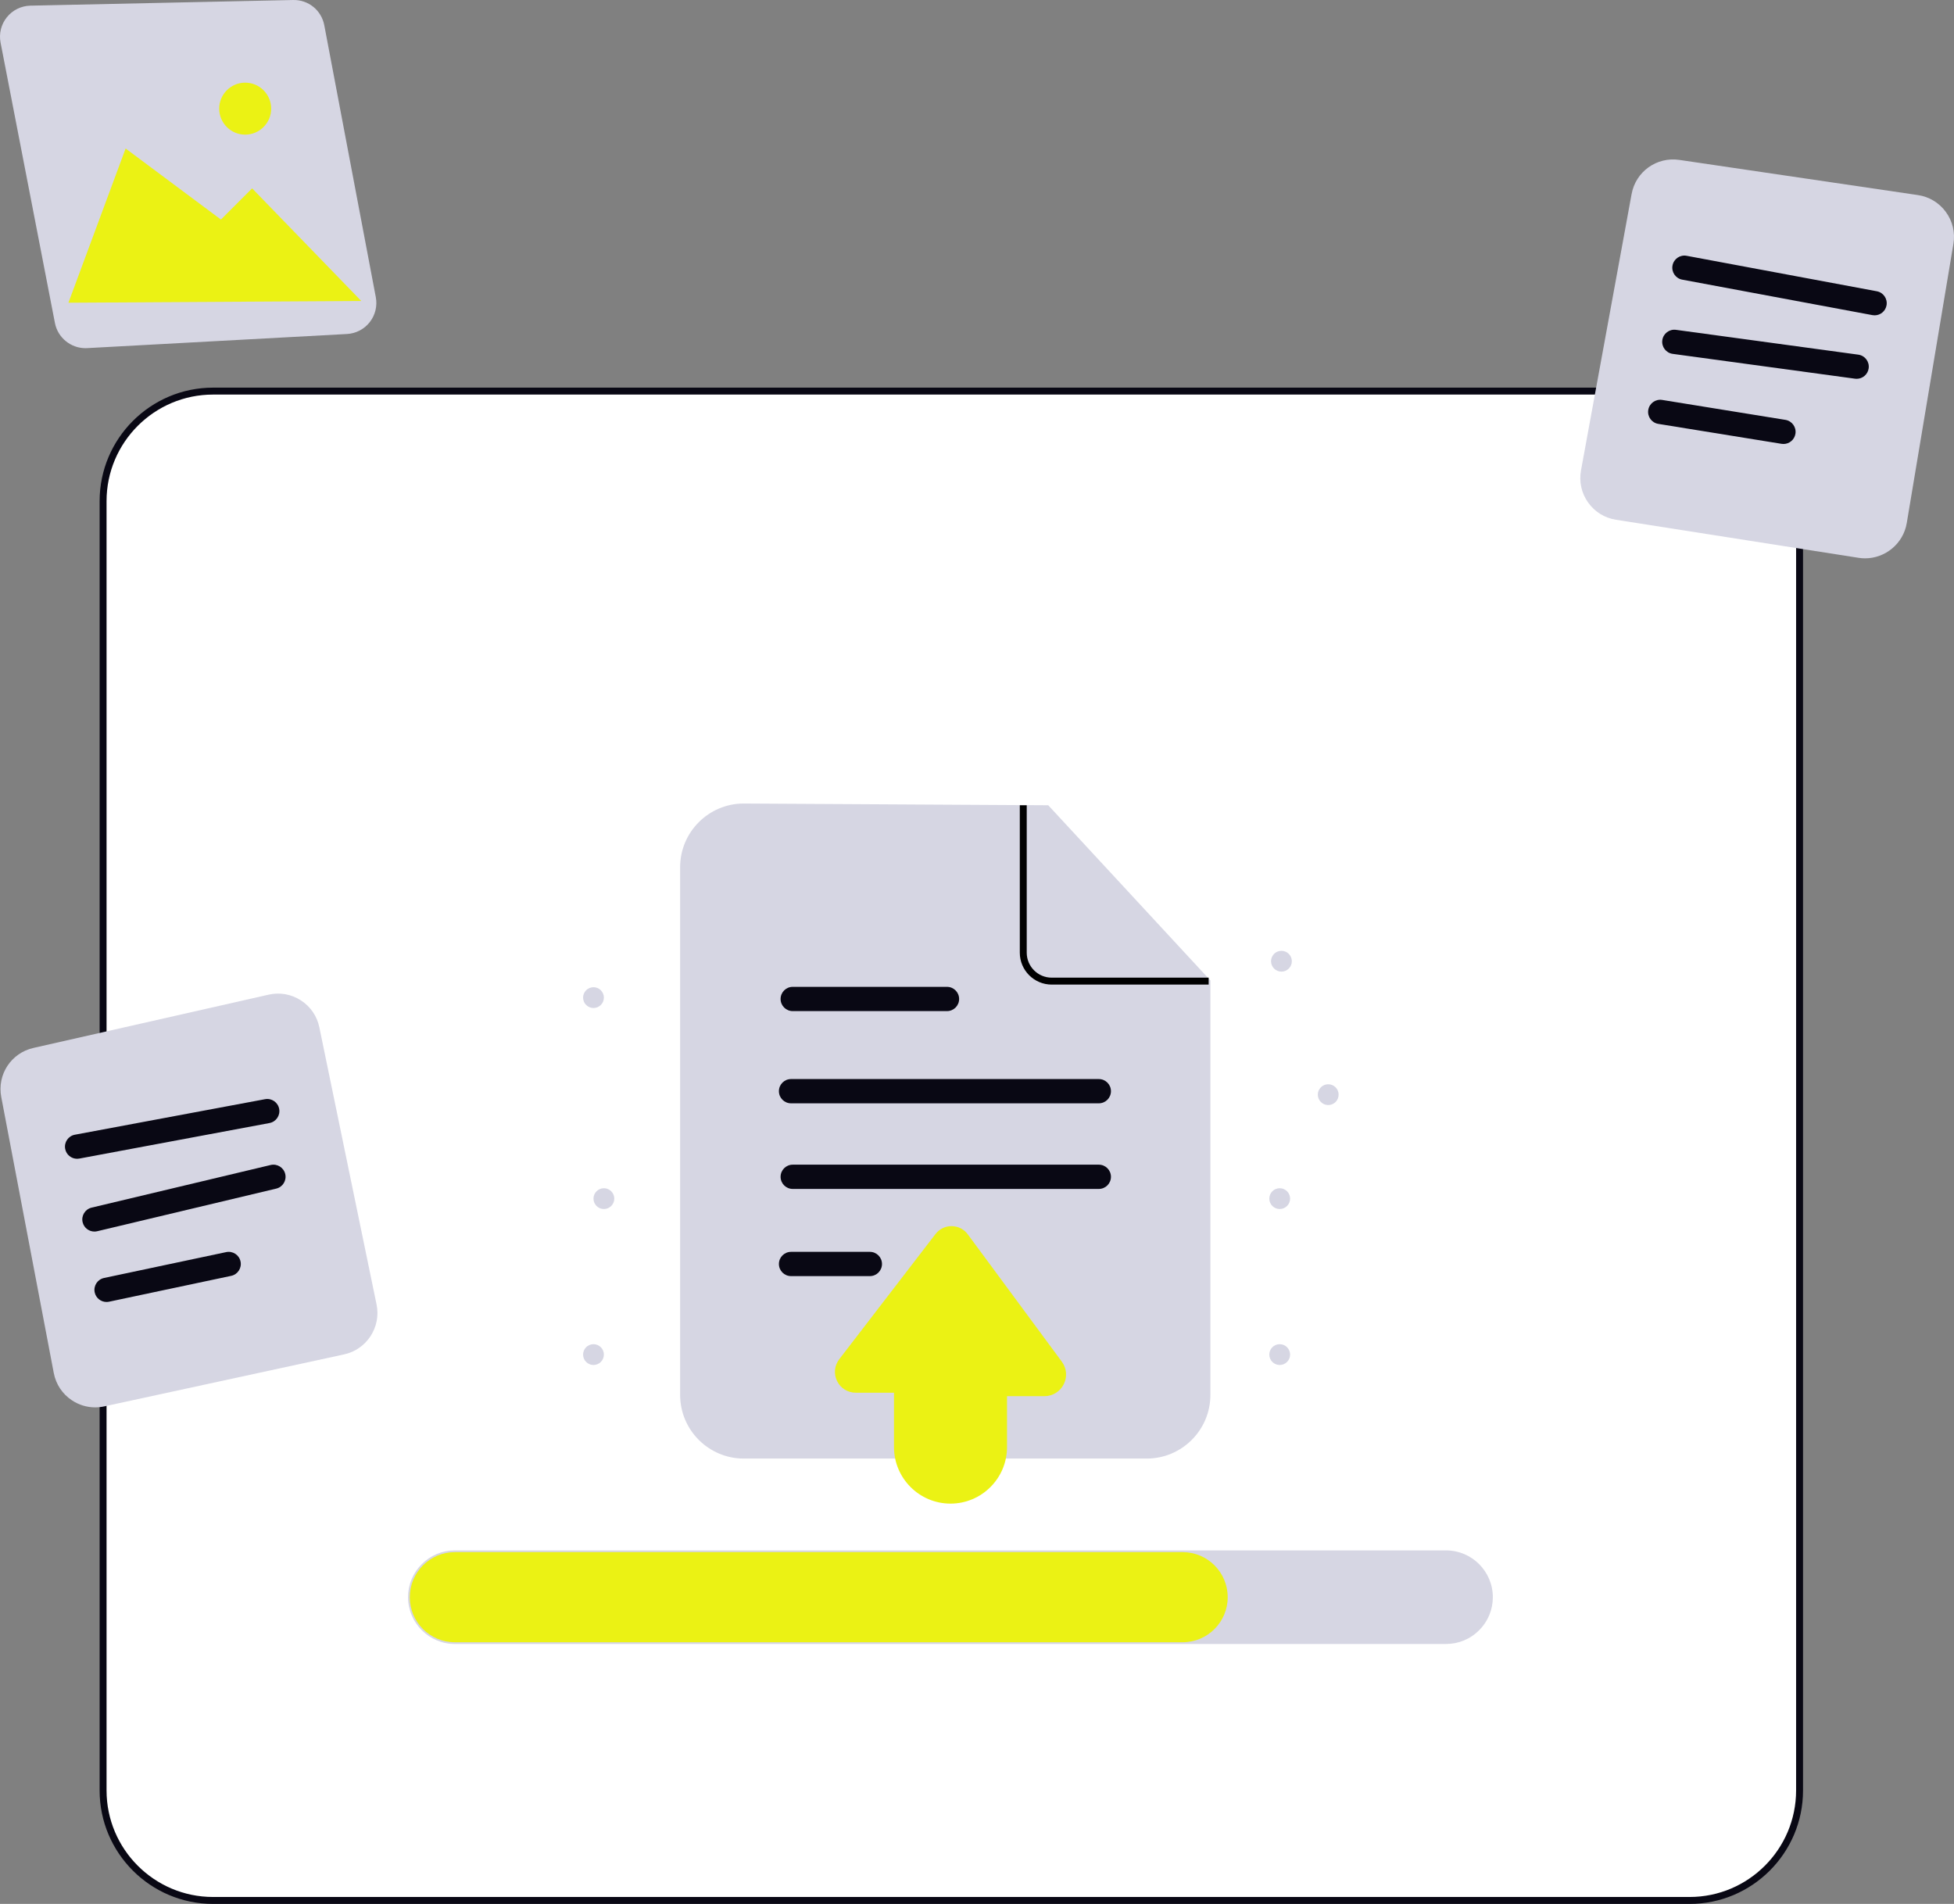 <svg xmlns="http://www.w3.org/2000/svg" width="855.425" height="833.487" viewBox="0 0 855.425 833.487" xmlns:xlink="http://www.w3.org/1999/xlink" role="img" artist="Katerina Limpitsouni" source="https://undraw.co/"><rect x="0" y="0" width="855.425" height="833.487" fill="#808080" stroke="none"/><path d="M739.662,831.97H93.282c-26.55,0-48.151-21.601-48.151-48.153V219.368c0-26.55,21.601-48.151,48.151-48.151h646.38c26.552,0,48.153,21.601,48.153,48.151v564.449c0,26.552-21.601,48.153-48.153,48.153Z" fill="#fff"/><path d="M739.662,833.487H93.282c-27.387,0-49.669-22.281-49.669-49.67V219.368c0-27.387,22.281-49.669,49.669-49.669h646.38c27.389,0,49.67,22.281,49.67,49.669v564.449c0,27.389-22.281,49.67-49.67,49.67ZM93.282,172.734c-25.714,0-46.634,20.92-46.634,46.634v564.449c0,25.714,20.92,46.636,46.634,46.636h646.38c25.714,0,46.636-20.921,46.636-46.636V219.368c0-25.714-20.921-46.634-46.636-46.634H93.282Z" fill="#090814"/><path d="M633.052,719.696H199.124c-11.295,0-20.483-9.188-20.483-20.483,0-5.467,2.132-10.609,6.004-14.479,3.855-3.872,8.998-6.004,14.479-6.004h433.928c11.295,0,20.483,9.188,20.483,20.483,0,5.467-2.132,10.61-6.002,14.48-3.854,3.87-8.997,6.002-14.48,6.002Z" fill="#d6d6e3"/><path d="M537.466,699.215c0,5.447-2.215,10.378-5.78,13.943-3.566,3.566-8.497,5.781-13.944,5.781H199.124c-10.893,0-19.724-8.83-19.724-19.724,0-5.447,2.215-10.378,5.781-13.943,3.565-3.58,8.496-5.781,13.943-5.781h318.618c10.893,0,19.724,8.831,19.724,19.724Z" fill="#ebf214"/><path d="M502.032,638.523h-176.43c-15.357,0-27.852-12.495-27.852-27.854v-231.05c0-15.357,12.495-27.852,27.852-27.852l133.307.76,70.976,76.688v181.454c0,15.359-12.495,27.854-27.854,27.854Z" fill="#d6d6e3"/><path d="M414.576,442.638h-67.539c-2.932,0-5.31-2.378-5.31-5.31s2.378-5.31,5.31-5.31h67.539c2.932,0,5.31,2.378,5.31,5.31s-2.378,5.31-5.31,5.31Z" fill="#090814"/><path d="M481.044,483.007h-134.743c-2.932,0-5.31-2.378-5.31-5.31s2.378-5.31,5.31-5.31h134.743c2.932,0,5.31,2.378,5.31,5.31s-2.378,5.31-5.31,5.31Z" fill="#090814"/><path d="M481.044,520.486h-134.007c-2.932,0-5.31-2.378-5.31-5.31s2.378-5.31,5.31-5.31h134.007c2.932,0,5.31,2.378,5.31,5.31s-2.378,5.31-5.31,5.31Z" fill="#090814"/><path d="M380.808,558.651h-34.507c-2.932,0-5.31-2.378-5.31-5.31s2.378-5.31,5.31-5.31h34.507c2.932,0,5.31,2.378,5.31,5.31s-2.378,5.31-5.31,5.31Z" fill="#090814"/><path d="M529.127,431.03h-68.711c-7.702,0-13.968-6.266-13.968-13.968v-64.537h3.034v64.537c0,6.029,4.904,10.933,10.933,10.933h68.711v3.034Z"/><path d="M416.114,658.247c-13.64,0-24.738-11.098-24.738-24.738v-23.813h-16.741c-3.497,0-6.628-1.948-8.173-5.085s-1.181-6.805.95-9.578l42.128-54.797c1.711-2.224,4.309-3.503,7.105-3.457,2.805.027,5.37,1.336,7.036,3.593l41.167,55.729c2.138,2.894,2.46,6.688.839,9.902-1.622,3.214-4.866,5.21-8.465,5.21h-16.369v22.296c0,13.64-11.098,24.738-24.738,24.738Z" fill="#ebf214"/><circle cx="560.989" cy="420.8" r="4.552" fill="#d6d6e3"/><circle cx="581.471" cy="479.214" r="4.552" fill="#d6d6e3"/><circle cx="259.819" cy="436.731" r="4.552" fill="#d6d6e3"/><circle cx="264.37" cy="524.731" r="4.552" fill="#d6d6e3"/><circle cx="259.819" cy="593.006" r="4.552" fill="#d6d6e3"/><circle cx="560.23" cy="593.006" r="4.552" fill="#d6d6e3"/><circle cx="560.23" cy="524.731" r="4.552" fill="#d6d6e3"/><path d="M37.401,152.421c-6.445,0-12.113-4.618-13.351-11.009L.25,18.656c-.765-3.944.244-8,2.768-11.126,2.522-3.125,6.272-4.968,10.289-5.054L128.316.004c6.716-.153,12.409,4.509,13.651,11.062l22.557,119.046c.729,3.852-.239,7.831-2.658,10.917-2.418,3.085-6.05,4.977-9.963,5.189l-113.767,6.183c-.246.013-.492.021-.735.021Z" fill="#d6d6e3"/><polygon points="29.958 132.527 54.993 65.01 96.717 96.113 110.372 82.458 158.164 131.768 29.958 132.527" fill="#ebf214"/><path d="M107.337,58.941c-6.275,0-11.379-5.104-11.379-11.379s5.104-11.379,11.379-11.379,11.379,5.104,11.379,11.379-5.104,11.379-11.379,11.379Z" fill="#ebf214"/><path d="M41.66,616.113c-3.586,0-7.093-1.049-10.161-3.079-4.193-2.777-7.022-7.026-7.961-11.966L.552,480.253c-1.871-9.841,4.315-19.282,14.083-21.493l102.97-23.324c4.887-1.104,9.892-.221,14.1,2.488,4.211,2.711,7.087,6.906,8.099,11.809l25.054,121.369c2.042,9.89-4.326,19.675-14.194,21.815l-105.04,22.769c-1.319.286-2.646.428-3.963.428Z" fill="#d6d6e3"/><path d="M33.746,507.284c-2.507,0-4.737-1.782-5.214-4.337-.539-2.883,1.362-5.657,4.245-6.195l83.246-15.552c2.882-.547,5.656,1.362,6.195,4.245s-1.362,5.657-4.245,6.195l-83.246,15.552c-.329.062-.658.092-.981.092Z" fill="#090814"/><path d="M41.334,539.146c-2.403,0-4.58-1.642-5.162-4.082-.679-2.852,1.083-5.716,3.937-6.396l78.363-18.659c2.851-.676,5.715,1.083,6.396,3.937.679,2.852-1.083,5.716-3.937,6.396l-78.363,18.659c-.413.098-.827.145-1.234.145Z" fill="#090814"/><path d="M46.642,569.974c-2.455,0-4.66-1.713-5.189-4.211-.607-2.87,1.225-5.688,4.094-6.296l53.462-11.321c2.885-.606,5.69,1.225,6.296,4.094.607,2.87-1.225,5.688-4.094,6.296l-53.462,11.321c-.372.079-.742.117-1.107.117Z" fill="#090814"/><path d="M816.494,244.423c-.944,0-1.898-.074-2.857-.224l-106.179-16.658c-4.97-.781-9.308-3.469-12.218-7.571-2.91-4.101-4.014-9.086-3.109-14.031l22.151-120.971c1.808-9.853,10.975-16.411,20.89-14.966l104.45,15.396c4.953.73,9.305,3.362,12.252,7.41,2.949,4.046,4.118,8.995,3.292,13.934l-20.422,122.235c-1.502,9.003-9.383,15.448-18.251,15.448Z" fill="#d6d6e3"/><path d="M820.668,138.042c-.323,0-.65-.03-.979-.092l-83.252-15.529c-2.883-.538-4.784-3.31-4.246-6.193.536-2.883,3.303-4.796,6.193-4.246l83.252,15.529c2.883.538,4.784,3.31,4.246,6.193-.476,2.554-2.707,4.338-5.214,4.338Z" fill="#090814"/><path d="M812.815,165.834c-.24,0-.48-.015-.725-.049l-79.818-10.87c-2.906-.396-4.94-3.071-4.544-5.979.397-2.907,3.082-4.943,5.979-4.544l79.818,10.87c2.906.396,4.94,3.071,4.544,5.979-.363,2.663-2.64,4.593-5.254,4.593Z" fill="#090814"/><path d="M780.772,194.363c-.282,0-.567-.024-.855-.07l-53.946-8.73c-2.895-.468-4.861-3.196-4.393-6.091.47-2.895,3.178-4.855,6.091-4.393l53.946,8.73c2.895.468,4.861,3.196,4.393,6.091-.422,2.608-2.676,4.463-5.236,4.463Z" fill="#090814"/></svg>